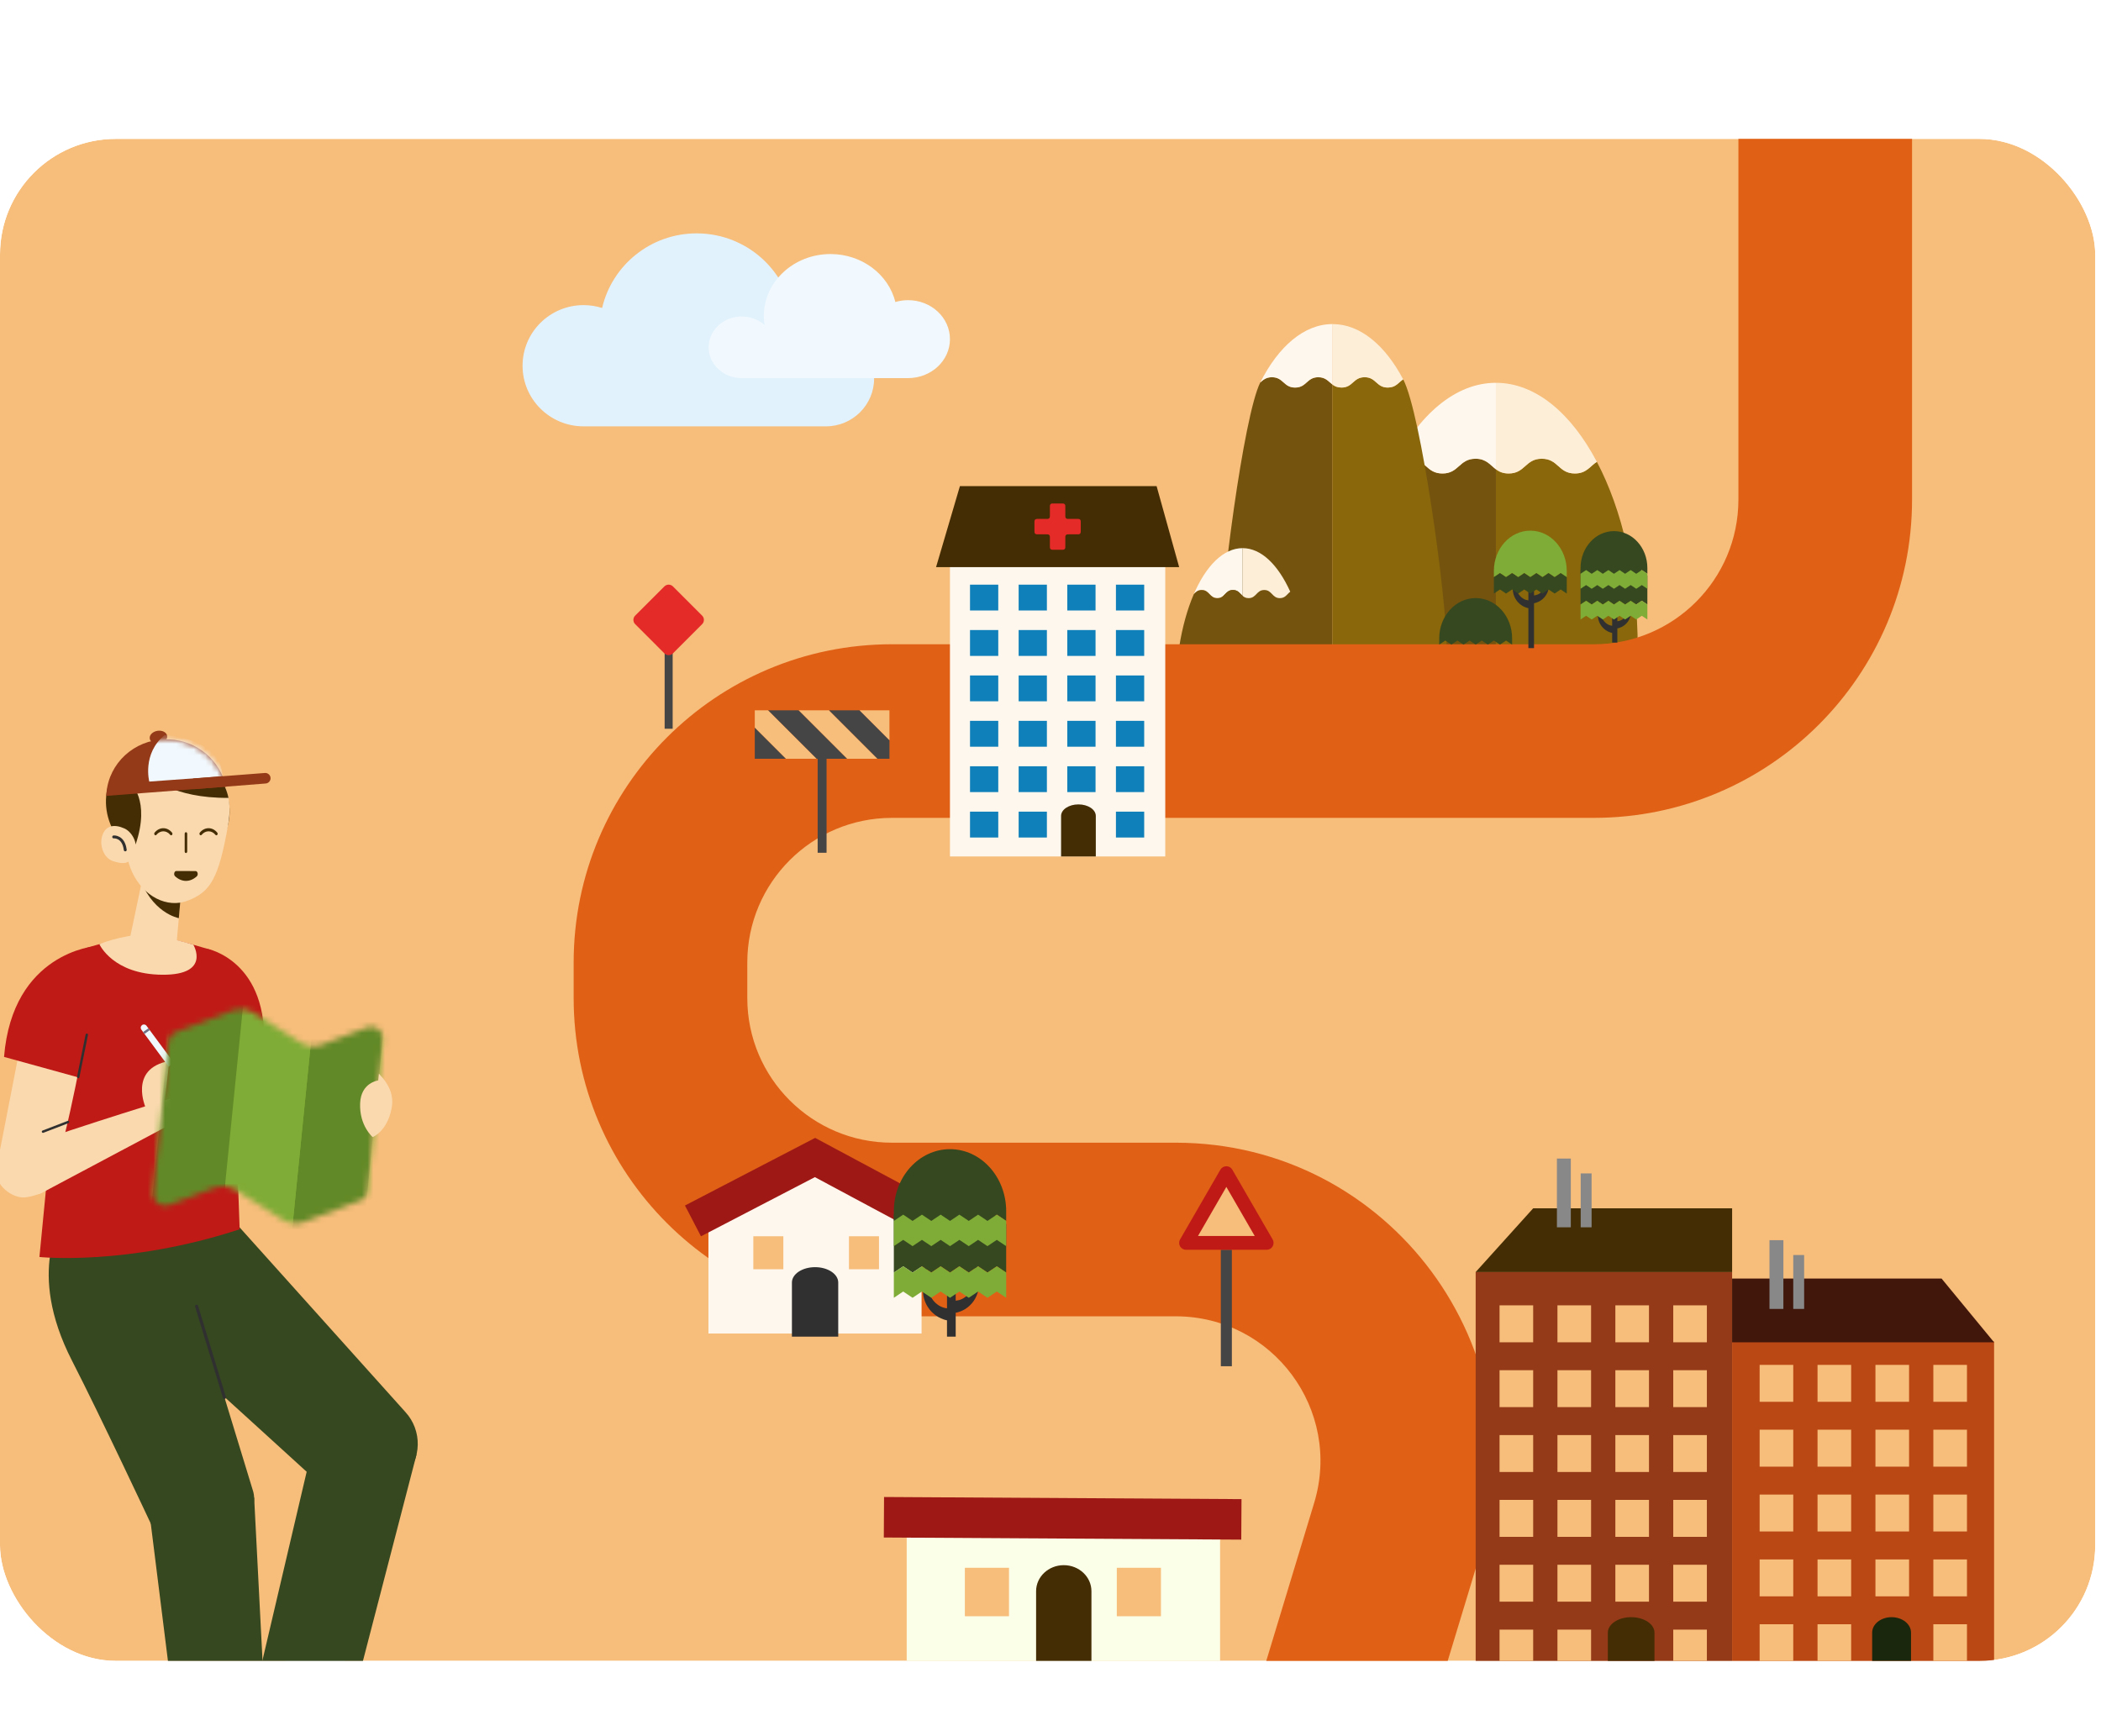 <svg width="363" height="300" viewBox="0 0 363 300" fill="none" xmlns="http://www.w3.org/2000/svg">
<g clip-path="url(#clip0_494_1265)">
<g filter="url(#filter0_n_494_1265)">
<rect x="-0.15" y="24" width="362.15" height="263" rx="20" fill="#F7BD7A"/>
</g>
<path d="M240.621 80.561C241.342 79.918 242.057 79.27 243.5 79.27C246.361 79.27 246.361 81.82 249.221 81.82C252.082 81.82 252.082 79.27 254.942 79.27C256.795 79.27 257.448 80.34 258.455 81.094V112H233.953C233.953 99.831 236.487 88.77 240.621 80.561Z" fill="#74530F"/>
<path d="M260.663 81.82C263.523 81.82 263.523 79.27 266.383 79.27C269.243 79.27 269.243 81.82 272.103 81.82C274.123 81.82 274.717 80.549 275.898 79.802C280.263 88.081 282.958 99.451 282.958 112H258.456V81.094C259.003 81.504 259.655 81.82 260.663 81.82Z" fill="#89670A"/>
<path d="M266.383 79.27C263.523 79.27 263.523 81.82 260.663 81.82C259.655 81.82 259.003 81.503 258.456 81.094V66.148C265.282 66.148 271.455 71.374 275.898 79.802C274.717 80.549 274.123 81.82 272.103 81.82C269.243 81.82 269.243 79.27 266.383 79.27Z" fill="#FDEED7"/>
<path d="M254.942 79.27C252.082 79.27 252.082 81.82 249.221 81.82C246.36 81.82 246.36 79.27 243.5 79.27C242.058 79.27 241.342 79.918 240.621 80.561C245.089 71.689 251.426 66.149 258.455 66.149V81.094C257.448 80.34 256.795 79.27 254.942 79.27Z" fill="#FEF7EE"/>
<path d="M217.744 66.09C218.249 65.64 218.749 65.186 219.759 65.186C221.762 65.186 221.762 66.971 223.764 66.971C225.766 66.971 225.766 65.186 227.769 65.186C229.066 65.186 229.523 65.935 230.228 66.463V111.849H210.78C210.78 103.329 214.85 71.836 217.744 66.09Z" fill="#74530F"/>
<path d="M231.773 66.971C233.776 66.971 233.776 65.185 235.778 65.185C237.78 65.185 237.78 66.971 239.782 66.971C241.195 66.971 241.611 66.081 242.438 65.558C245.494 71.354 249.931 103.064 249.931 111.849H230.228V66.462C230.612 66.749 231.068 66.971 231.773 66.971Z" fill="#89670A"/>
<path d="M235.777 65.185C233.775 65.185 233.775 66.971 231.773 66.971C231.068 66.971 230.611 66.749 230.228 66.462V56C235.006 56 239.328 59.658 242.438 65.558C241.611 66.081 241.195 66.971 239.782 66.971C237.78 66.971 237.78 65.185 235.777 65.185Z" fill="#FDEED7"/>
<path d="M227.769 65.185C225.767 65.185 225.767 66.971 223.764 66.971C221.761 66.971 221.761 65.185 219.759 65.185C218.749 65.185 218.249 65.639 217.744 66.089C220.872 59.878 225.308 56 230.228 56V66.462C229.523 65.934 229.066 65.185 227.769 65.185Z" fill="#FEF7EE"/>
<path d="M218.429 101.953C217.078 101.953 217.078 103.359 215.727 103.359C215.251 103.359 214.943 103.185 214.685 102.959V94.719C217.909 94.719 220.825 97.6 222.924 102.246C222.366 102.659 222.085 103.359 221.131 103.359C219.78 103.359 219.78 101.953 218.429 101.953Z" fill="#FDEED7"/>
<path d="M213.025 101.953C211.674 101.953 211.674 103.359 210.323 103.359C208.972 103.359 208.972 101.953 207.621 101.953C206.939 101.953 206.601 102.311 206.261 102.665C208.371 97.773 211.364 94.719 214.685 94.719V102.959C214.209 102.543 213.901 101.953 213.025 101.953Z" fill="#FEF7EE"/>
<path d="M203.729 111.849C204.268 108.39 205.139 105.267 206.262 102.665C206.602 102.311 206.94 101.953 207.621 101.953C208.973 101.953 208.973 103.359 210.324 103.359C211.675 103.359 211.675 101.953 213.026 101.953C213.902 101.953 214.21 102.543 214.686 102.959V111.849H203.729Z" fill="#74530F"/>
<path d="M330.354 30.986L330.354 15.986L300.354 15.986L300.354 30.986L315.354 30.986L330.354 30.986ZM257.048 126.328L257.048 141.328L257.048 126.328ZM275.354 126.328L275.354 111.328L275.354 126.328ZM315.354 86.328L330.354 86.328L330.354 30.986L315.354 30.986L300.354 30.986L300.354 86.328L315.354 86.328ZM114.113 166.328L99.113 166.328L99.113 172.46L114.113 172.46L129.113 172.46L129.113 166.328L114.113 166.328ZM154.113 212.46L154.113 227.46L203.128 227.46L203.128 212.46L203.128 197.46L154.113 197.46L154.113 212.46ZM241.408 264.062L227.053 259.711L208.874 319.691L223.229 324.042L237.584 328.393L255.763 268.413L241.408 264.062ZM275.354 126.328L275.354 111.328L257.048 111.328L257.048 126.328L257.048 141.328L275.354 141.328L275.354 126.328ZM257.048 126.328L257.048 111.328L154.113 111.328L154.113 126.328L154.113 141.328L257.048 141.328L257.048 126.328ZM203.128 212.46L203.128 227.46C219.904 227.46 231.919 243.656 227.053 259.711L241.408 264.062L255.763 268.413C266.468 233.092 240.035 197.46 203.128 197.46L203.128 212.46ZM114.113 172.46L99.113 172.46C99.113 202.835 123.738 227.46 154.113 227.46L154.113 212.46L154.113 197.46C140.306 197.46 129.113 186.267 129.113 172.46L114.113 172.46ZM114.113 166.328L129.113 166.328C129.113 152.521 140.306 141.328 154.113 141.328L154.113 126.328L154.113 111.328C123.738 111.328 99.113 135.952 99.113 166.328L114.113 166.328ZM315.354 86.328L300.354 86.328C300.354 100.135 289.161 111.328 275.354 111.328L275.354 126.328L275.354 141.328C305.729 141.328 330.354 116.704 330.354 86.328L315.354 86.328Z" fill="#E06016"/>
<path d="M267.626 101.096C267.626 101.066 267.625 101.037 267.623 101.015L267.618 100.943L267.617 100.925L267.616 100.921C267.616 100.904 267.616 100.915 267.616 100.91L267.616 100.908L267.614 100.899L267.609 100.864C267.603 100.816 267.597 100.769 267.59 100.723C267.539 100.349 267.491 100 267.45 99.701C267.369 99.103 267.314 98.705 267.314 98.705C267.314 98.705 267.259 99.103 267.178 99.701C267.137 100 267.089 100.349 267.038 100.723C267.032 100.769 267.025 100.817 267.019 100.864L267.014 100.899L267.013 100.908L267.012 100.91C267.012 100.908 267.012 100.92 267.012 100.905L267.011 100.909L267.009 100.927L267 100.999C266.998 101.025 266.994 101.044 266.99 101.063L266.978 101.12C266.968 101.161 266.958 101.203 266.948 101.244C266.902 101.409 266.836 101.57 266.756 101.722C266.593 102.025 266.365 102.283 266.122 102.47C265.878 102.656 265.623 102.771 265.402 102.829C265.291 102.857 265.189 102.876 265.098 102.884C265.078 102.886 265.059 102.887 265.04 102.888V101.334H264.065V103.748C264.044 103.744 264.023 103.741 264.001 103.737C263.886 103.724 263.759 103.691 263.62 103.648C263.553 103.62 263.479 103.597 263.407 103.563C263.372 103.545 263.335 103.526 263.298 103.507C263.261 103.489 263.222 103.47 263.188 103.445C263.116 103.397 263.036 103.354 262.967 103.294C262.93 103.265 262.893 103.237 262.856 103.208C262.821 103.175 262.787 103.142 262.751 103.108C262.677 103.045 262.617 102.965 262.548 102.89C262.513 102.853 262.487 102.809 262.456 102.768C262.427 102.725 262.391 102.686 262.367 102.64C262.314 102.55 262.256 102.46 262.214 102.361C262.163 102.266 262.13 102.165 262.092 102.063C262.071 102.011 262.065 101.965 262.05 101.916C262.037 101.865 262.019 101.824 262.013 101.758C262.004 101.697 261.996 101.637 261.987 101.576L261.984 101.553L261.983 101.548C261.983 101.543 261.984 101.575 261.983 101.56L261.983 101.557L261.982 101.546L261.978 101.5L261.97 101.41C261.948 101.168 261.926 100.93 261.906 100.699C261.864 100.238 261.825 99.808 261.792 99.44C261.726 98.703 261.681 98.211 261.681 98.211C261.681 98.211 261.637 98.703 261.57 99.44C261.537 99.808 261.498 100.238 261.457 100.699C261.436 100.929 261.414 101.167 261.393 101.41L261.385 101.5L261.38 101.546L261.379 101.557L261.379 101.56C261.379 101.547 261.379 101.581 261.379 101.578L261.379 101.584L261.378 101.607C261.376 101.668 261.373 101.73 261.371 101.791C261.366 101.848 261.374 101.927 261.378 101.998C261.385 102.069 261.386 102.147 261.399 102.214C261.422 102.35 261.442 102.489 261.483 102.622C261.515 102.758 261.565 102.886 261.614 103.016C261.636 103.082 261.67 103.141 261.698 103.204C261.729 103.265 261.755 103.33 261.79 103.388C261.861 103.504 261.925 103.625 262.007 103.73C262.047 103.785 262.086 103.838 262.125 103.892C262.169 103.942 262.212 103.991 262.255 104.04C262.338 104.141 262.435 104.225 262.527 104.312C262.571 104.356 262.621 104.394 262.669 104.431C262.718 104.469 262.766 104.506 262.814 104.542C262.91 104.613 263.012 104.67 263.107 104.73C263.304 104.837 263.493 104.925 263.67 104.982C263.713 104.997 263.756 105.012 263.797 105.027C263.838 105.039 263.879 105.048 263.918 105.058C263.97 105.07 264.018 105.081 264.065 105.093V112H265.04V104.243C265.085 104.234 265.134 104.223 265.186 104.212C265.25 104.195 265.32 104.177 265.393 104.154C265.539 104.109 265.699 104.044 265.865 103.962C266.198 103.797 266.547 103.538 266.839 103.202C267.13 102.866 267.363 102.455 267.495 102.017C267.561 101.798 267.603 101.572 267.619 101.35C267.623 101.294 267.625 101.239 267.626 101.183L267.626 101.096Z" fill="#303030"/>
<path d="M264.4 91.695C260.923 91.695 258.104 94.811 258.104 98.654C258.104 99.51 258.104 98.823 258.104 99.737L259.153 99.035L260.203 99.737L261.252 99.035L262.301 99.737L263.351 99.035L264.4 99.737L265.449 99.035L266.498 99.737L267.547 99.035L268.597 99.737L269.646 99.035L270.695 99.737C270.695 98.854 270.695 99.559 270.695 98.654C270.696 94.811 267.877 91.695 264.4 91.695Z" fill="#7FAC36"/>
<path d="M254.959 103.347C251.482 103.347 248.664 106.462 248.664 110.306C248.664 111.161 248.664 110.475 248.664 111.389L249.713 110.686L250.762 111.389L251.812 110.686L252.861 111.389L253.91 110.686L254.959 111.389L256.009 110.686L257.058 111.389L258.107 110.686L259.156 111.389L260.205 110.686L261.255 111.389C261.255 110.505 261.255 111.21 261.255 110.306C261.255 106.462 258.437 103.347 254.959 103.347Z" fill="#36481F"/>
<path d="M269.648 99.035L268.599 99.737L267.55 99.035L266.5 99.737L265.451 99.035L264.402 99.737L263.353 99.035L262.303 99.737L261.254 99.035L260.205 99.737L259.155 99.035L258.106 99.737C258.106 101.268 258.106 102.565 258.106 102.565L259.155 101.862L260.205 102.565L261.254 101.862L262.303 102.565L263.353 101.862L264.402 102.565L265.451 101.862L266.5 102.565L267.55 101.862L268.599 102.565L269.648 101.862L270.697 102.565C270.697 102.565 270.697 101.302 270.697 99.737L269.648 99.035Z" fill="#36481F"/>
<path d="M299.267 219.813H254.959V291.838H299.267V219.813Z" fill="#943A18"/>
<path d="M281.823 279.45C279.597 279.45 277.793 280.647 277.793 282.125V291.538H285.852V282.125C285.852 280.647 284.048 279.45 281.823 279.45Z" fill="#442D04"/>
<path d="M264.893 281.597H259.083V287.979H264.893V281.597Z" fill="#F7BD7A"/>
<path d="M264.893 270.391H259.083V276.773H264.893V270.391Z" fill="#F7BD7A"/>
<path d="M264.893 259.185H259.083V265.567H264.893V259.185Z" fill="#F7BD7A"/>
<path d="M264.893 247.979H259.083V254.361H264.893V247.979Z" fill="#F7BD7A"/>
<path d="M264.893 236.773H259.083V243.155H264.893V236.773Z" fill="#F7BD7A"/>
<path d="M264.893 225.567H259.083V231.948H264.893V225.567Z" fill="#F7BD7A"/>
<path d="M274.899 281.597H269.088V287.979H274.899V281.597Z" fill="#F7BD7A"/>
<path d="M274.899 270.391H269.088V276.773H274.899V270.391Z" fill="#F7BD7A"/>
<path d="M274.899 259.185H269.088V265.567H274.899V259.185Z" fill="#F7BD7A"/>
<path d="M274.899 247.979H269.088V254.361H274.899V247.979Z" fill="#F7BD7A"/>
<path d="M274.899 236.773H269.088V243.155H274.899V236.773Z" fill="#F7BD7A"/>
<path d="M274.899 225.567H269.088V231.948H274.899V225.567Z" fill="#F7BD7A"/>
<path d="M284.903 270.391H279.092V276.773H284.903V270.391Z" fill="#F7BD7A"/>
<path d="M284.903 259.185H279.092V265.567H284.903V259.185Z" fill="#F7BD7A"/>
<path d="M284.903 247.979H279.092V254.361H284.903V247.979Z" fill="#F7BD7A"/>
<path d="M284.903 236.773H279.092V243.155H284.903V236.773Z" fill="#F7BD7A"/>
<path d="M284.903 225.567H279.092V231.948H284.903V225.567Z" fill="#F7BD7A"/>
<path d="M294.905 281.597H289.094V287.979H294.905V281.597Z" fill="#F7BD7A"/>
<path d="M294.905 270.391H289.094V276.773H294.905V270.391Z" fill="#F7BD7A"/>
<path d="M294.905 259.185H289.094V265.567H294.905V259.185Z" fill="#F7BD7A"/>
<path d="M294.905 247.979H289.094V254.361H294.905V247.979Z" fill="#F7BD7A"/>
<path d="M294.905 236.773H289.094V243.155H294.905V236.773Z" fill="#F7BD7A"/>
<path d="M294.905 225.567H289.094V231.948H294.905V225.567Z" fill="#F7BD7A"/>
<path d="M344.527 231.823H299.267V291.431H344.527V231.823Z" fill="#BA4814"/>
<path d="M326.821 279.45C324.966 279.45 323.462 280.647 323.462 282.125V291.538H330.178V282.125C330.178 280.648 328.675 279.45 326.821 279.45Z" fill="#1A270C"/>
<path d="M309.83 280.674H304.02V287.056H309.83V280.674Z" fill="#F7BD7A"/>
<path d="M309.83 269.468H304.02V275.849H309.83V269.468Z" fill="#F7BD7A"/>
<path d="M309.83 258.261H304.02V264.643H309.83V258.261Z" fill="#F7BD7A"/>
<path d="M309.83 247.056H304.02V253.437H309.83V247.056Z" fill="#F7BD7A"/>
<path d="M309.83 235.849H304.02V242.231H309.83V235.849Z" fill="#F7BD7A"/>
<path d="M319.834 280.674H314.024V287.056H319.834V280.674Z" fill="#F7BD7A"/>
<path d="M319.834 269.468H314.024V275.849H319.834V269.468Z" fill="#F7BD7A"/>
<path d="M319.834 258.261H314.024V264.643H319.834V258.261Z" fill="#F7BD7A"/>
<path d="M319.834 247.056H314.024V253.437H319.834V247.056Z" fill="#F7BD7A"/>
<path d="M319.834 235.849H314.024V242.231H319.834V235.849Z" fill="#F7BD7A"/>
<path d="M329.84 269.468H324.029V275.849H329.84V269.468Z" fill="#F7BD7A"/>
<path d="M329.84 258.261H324.029V264.643H329.84V258.261Z" fill="#F7BD7A"/>
<path d="M329.84 247.056H324.029V253.437H329.84V247.056Z" fill="#F7BD7A"/>
<path d="M329.84 235.849H324.029V242.231H329.84V235.849Z" fill="#F7BD7A"/>
<path d="M339.842 280.674H334.031V287.056H339.842V280.674Z" fill="#F7BD7A"/>
<path d="M339.842 269.468H334.031V275.849H339.842V269.468Z" fill="#F7BD7A"/>
<path d="M339.842 258.261H334.031V264.643H339.842V258.261Z" fill="#F7BD7A"/>
<path d="M339.842 247.056H334.031V253.437H339.842V247.056Z" fill="#F7BD7A"/>
<path d="M339.842 235.85H334.031V242.231H339.842V235.85Z" fill="#F7BD7A"/>
<path d="M299.266 208.801H264.893L254.958 219.813H299.266V208.801Z" fill="#442D04"/>
<path d="M335.455 220.937H299.265V231.949H344.524L335.455 220.937Z" fill="#40170A"/>
<path d="M308.124 214.307H305.723V226.182H308.124V214.307Z" fill="#888888"/>
<path d="M311.711 216.873H309.829V226.182H311.711V216.873Z" fill="#888888"/>
<path d="M271.397 200.202H268.996V212.077H271.397V200.202Z" fill="#888888"/>
<path d="M274.986 202.768H273.104V212.077H274.986V202.768Z" fill="#888888"/>
<path d="M126.63 108.514H145.655" stroke="#F7BD7A" stroke-width="2" stroke-miterlimit="10"/>
<path d="M212.835 215.965H210.929V236.087H212.835V215.965Z" fill="#454545"/>
<path d="M211.883 202.718L204.917 214.774H218.849L211.883 202.718Z" fill="#F7BD7A"/>
<path d="M218.85 215.965H204.918C204.492 215.965 204.098 215.738 203.886 215.37C203.673 215.001 203.673 214.547 203.886 214.179L210.852 202.123C211.065 201.755 211.458 201.528 211.884 201.528C212.309 201.528 212.702 201.755 212.915 202.123L219.882 214.179C220.094 214.547 220.094 215.001 219.882 215.37C219.669 215.738 219.276 215.965 218.85 215.965ZM206.982 213.583H216.786L211.884 205.099L206.982 213.583Z" fill="#BF1A16"/>
<path d="M210.8 260.902H156.654V290.796H210.8V260.902Z" fill="#FCFFE7"/>
<path d="M183.793 270.463C181.152 270.463 179.012 272.476 179.012 274.959V290.779H188.573V274.959C188.573 272.476 186.432 270.463 183.793 270.463Z" fill="#442D04"/>
<path d="M174.331 270.917H166.705V279.291H174.331V270.917Z" fill="#F7BD7A"/>
<path d="M200.582 270.917H192.957V279.291H200.582V270.917Z" fill="#F7BD7A"/>
<path d="M152.721 262.183L214.48 262.551" stroke="#9E1916" stroke-width="7" stroke-miterlimit="10"/>
<path d="M201.328 97H164.128V148H201.328V97Z" fill="#FEF7EE"/>
<path d="M186.328 139C184.671 139 183.328 139.892 183.328 140.992V148H189.328V140.992C189.329 139.892 187.985 139 186.328 139Z" fill="#442D04"/>
<path d="M172.475 140.257H167.593V144.725H172.475V140.257Z" fill="#0F80BA"/>
<path d="M172.475 132.411H167.593V136.879H172.475V132.411Z" fill="#0F80BA"/>
<path d="M172.475 124.565H167.593V129.034H172.475V124.565Z" fill="#0F80BA"/>
<path d="M172.475 116.72H167.593V121.188H172.475V116.72Z" fill="#0F80BA"/>
<path d="M172.475 108.874H167.593V113.342H172.475V108.874Z" fill="#0F80BA"/>
<path d="M172.475 101.028H167.593V105.496H172.475V101.028Z" fill="#0F80BA"/>
<path d="M180.878 140.257H175.996V144.725H180.878V140.257Z" fill="#0F80BA"/>
<path d="M180.878 132.411H175.996V136.879H180.878V132.411Z" fill="#0F80BA"/>
<path d="M180.878 124.565H175.996V129.034H180.878V124.565Z" fill="#0F80BA"/>
<path d="M180.878 116.72H175.996V121.188H180.878V116.72Z" fill="#0F80BA"/>
<path d="M180.878 108.874H175.996V113.342H180.878V108.874Z" fill="#0F80BA"/>
<path d="M180.878 101.028H175.996V105.496H180.878V101.028Z" fill="#0F80BA"/>
<path d="M189.283 132.411H184.401V136.879H189.283V132.411Z" fill="#0F80BA"/>
<path d="M189.283 124.565H184.401V129.034H189.283V124.565Z" fill="#0F80BA"/>
<path d="M189.283 116.72H184.401V121.188H189.283V116.72Z" fill="#0F80BA"/>
<path d="M189.283 108.874H184.401V113.342H189.283V108.874Z" fill="#0F80BA"/>
<path d="M189.283 101.028H184.401V105.496H189.283V101.028Z" fill="#0F80BA"/>
<path d="M197.688 140.257H192.806V144.725H197.688V140.257Z" fill="#0F80BA"/>
<path d="M197.688 132.411H192.806V136.879H197.688V132.411Z" fill="#0F80BA"/>
<path d="M197.688 124.565H192.806V129.034H197.688V124.565Z" fill="#0F80BA"/>
<path d="M197.688 116.72H192.806V121.188H197.688V116.72Z" fill="#0F80BA"/>
<path d="M197.688 108.874H192.806V113.342H197.688V108.874Z" fill="#0F80BA"/>
<path d="M197.688 101.028H192.806V105.496H197.688V101.028Z" fill="#0F80BA"/>
<path d="M199.831 84H165.85L161.729 98H203.729L199.831 84Z" fill="#442D04"/>
<path d="M184.061 87.64C184.061 87.416 184.061 87.304 184.017 87.218C183.979 87.143 183.918 87.082 183.842 87.044C183.757 87 183.645 87 183.421 87H182.036C181.812 87 181.7 87 181.615 87.044C181.539 87.082 181.478 87.143 181.44 87.218C181.396 87.304 181.396 87.416 181.396 87.64V89.028C181.396 89.252 181.396 89.364 181.353 89.45C181.314 89.525 181.253 89.586 181.178 89.624C181.092 89.668 180.98 89.668 180.756 89.668H179.369C179.144 89.668 179.032 89.668 178.947 89.712C178.872 89.75 178.81 89.811 178.772 89.886C178.729 89.972 178.729 90.084 178.729 90.308V91.692C178.729 91.916 178.729 92.028 178.772 92.114C178.81 92.189 178.872 92.25 178.947 92.289C179.032 92.332 179.144 92.332 179.369 92.332H180.756C180.98 92.332 181.092 92.332 181.178 92.376C181.253 92.414 181.314 92.475 181.353 92.551C181.396 92.636 181.396 92.748 181.396 92.972V94.36C181.396 94.584 181.396 94.696 181.44 94.782C181.478 94.857 181.539 94.918 181.615 94.956C181.7 95 181.812 95 182.036 95H183.421C183.645 95 183.757 95 183.842 94.956C183.918 94.918 183.979 94.857 184.017 94.782C184.061 94.696 184.061 94.584 184.061 94.36V92.972C184.061 92.748 184.061 92.636 184.104 92.551C184.143 92.475 184.204 92.414 184.279 92.376C184.365 92.332 184.477 92.332 184.701 92.332H186.089C186.313 92.332 186.425 92.332 186.51 92.289C186.585 92.25 186.647 92.189 186.685 92.114C186.729 92.028 186.729 91.916 186.729 91.692V90.308C186.729 90.084 186.729 89.972 186.685 89.886C186.647 89.811 186.585 89.75 186.51 89.712C186.425 89.668 186.313 89.668 186.089 89.668H184.701C184.477 89.668 184.365 89.668 184.279 89.624C184.204 89.586 184.143 89.525 184.104 89.45C184.061 89.364 184.061 89.252 184.061 89.028V87.64Z" fill="#E42B27"/>
<path d="M159.224 210.105L140.351 202.188L122.399 210.105V230.436H159.224V210.105Z" fill="#FEF7EE"/>
<path d="M140.825 218.967C138.615 218.967 136.824 220.156 136.824 221.623V230.97H144.826V221.623C144.825 220.156 143.034 218.967 140.825 218.967Z" fill="#303030"/>
<path d="M135.342 213.632H130.156V219.328H135.342V213.632Z" fill="#F7BD7A"/>
<path d="M151.866 213.632H146.68V219.328H151.866V213.632Z" fill="#F7BD7A"/>
<path d="M119.726 210.976L140.813 200.019L161.728 211.227" stroke="#9E1916" stroke-width="6" stroke-miterlimit="10"/>
<path d="M141.271 131.112H142.81V147.36H141.271V131.112Z" fill="#454545"/>
<path d="M143.238 122.74L151.61 131.112H146.339L137.967 122.74H143.238Z" fill="#F7BD7A"/>
<path d="M148.507 122.74L153.674 127.907V131.112H151.607L143.236 122.74H148.507Z" fill="#454545"/>
<path d="M153.674 122.74V127.907L148.507 122.74H153.674Z" fill="#F7BD7A"/>
<path d="M137.961 122.74L146.333 131.112H141.062L132.69 122.74H137.961Z" fill="#454545"/>
<path d="M135.793 131.112H130.405V125.724L135.793 131.112Z" fill="#454545"/>
<path d="M130.407 122.74H132.694L141.067 131.112H135.795L130.407 125.724V122.74Z" fill="#F7BD7A"/>
<path d="M116.22 111.304H114.834V125.931H116.22V111.304Z" fill="#454545"/>
<path d="M121.313 106.384L116.262 101.333C116.067 101.138 115.803 101.028 115.527 101.028C115.251 101.028 114.987 101.138 114.792 101.332L109.741 106.384C109.546 106.579 109.436 106.843 109.436 107.119C109.436 107.394 109.546 107.659 109.741 107.853L114.792 112.905C114.987 113.1 115.251 113.209 115.527 113.209C115.803 113.209 116.067 113.1 116.262 112.905L121.313 107.853C121.719 107.448 121.719 106.79 121.313 106.384Z" fill="#E42B27"/>
<path d="M17.171 214.387C17.171 214.387 15.885 224.18 30.407 234.123C31.365 234.346 54.554 255.956 58.863 259.557C61.89 262.087 66.959 258.046 69.765 255.273C72.878 252.195 72.993 247.205 70.027 243.986L35.638 205.676L17.171 214.387Z" fill="#36481F"/>
<path d="M43.969 305.98L51.035 280.705L60.538 283.895L52.707 308.393L43.969 305.98Z" fill="#F1F9FE"/>
<path d="M71.965 251.346L60.471 295.622L44.263 291.529L55.459 243.77L71.965 251.346Z" fill="#36481F"/>
<path d="M43.91 258.77L46.148 302.331L31.205 304.513L25.365 257.797L43.91 258.77Z" fill="#36481F"/>
<path d="M10.87 210.615C10.87 210.615 4.414 219.476 12.444 235.137C17.371 244.745 26.103 263.384 26.103 263.384C27.845 266.924 31.874 268.697 35.662 267.596C39.866 266.373 44.838 262.04 43.763 257.797L29.098 209.757L10.87 210.615Z" fill="#36481F"/>
<path d="M38.777 241.477L33.965 225.72" stroke="#303030" stroke-width="0.534" stroke-miterlimit="10" stroke-linecap="round" stroke-linejoin="round"/>
<path d="M35.814 163.952C35.814 163.952 46.61 166.01 45.574 181.508L32.617 187.322L35.814 163.952Z" fill="#BF1A16"/>
<path d="M24.124 161.828C20.749 162.281 15.941 163.202 12.845 164.618C12.086 164.964 11.351 165.591 10.523 167.445C9.512 169.709 10.803 169.429 11.202 171.949L6.813 217.208C6.813 217.208 21.9 218.812 41.407 212.425L39.95 171.619C40.021 168.077 39.1 164.933 35.814 163.951C32.133 162.851 27.647 161.636 25.716 161.614L24.124 161.828Z" fill="#BF1A16"/>
<path d="M40.089 175.526L40.707 187.972" stroke="#303030" stroke-width="0.413" stroke-miterlimit="10" stroke-linecap="round" stroke-linejoin="round"/>
<path d="M17.173 163.157C17.173 163.157 20.543 161.676 25.297 161.404C25.297 161.404 29.866 162.109 33.408 163.253C33.408 163.253 36.513 168.468 28.115 168.437C19.494 168.405 17.173 163.157 17.173 163.157Z" fill="#FAD9AE"/>
<path d="M14.658 179.201C14.658 179.201 12.203 193.869 8.84 204.667C8.435 205.967 5.586 206.831 4.227 206.917C2.178 207.046 -0.956 204.93 -0.644 202.02L4.316 176.566L14.658 179.201Z" fill="#FAD9AE"/>
<path d="M16.453 163.505C16.453 163.505 2.165 164.562 0.7 182.634L16.861 187.097L15.404 174.088L16.453 163.505Z" fill="#BF1A16"/>
<path d="M13.516 186.104L14.993 178.81" stroke="#303030" stroke-width="0.413" stroke-miterlimit="10" stroke-linecap="round" stroke-linejoin="round"/>
<path d="M7.21 206.142L29.19 194.452L30.409 189.521C30.409 189.521 14.137 194.501 3.759 198.189C2.113 198.774 0.505 202.993 1.305 204.381L2.516 203.4C3.264 204.7 5.379 207.197 7.21 206.142Z" fill="#FAD9AE"/>
<path d="M11.761 193.886L7.427 195.552" stroke="#303030" stroke-width="0.413" stroke-miterlimit="10" stroke-linecap="round" stroke-linejoin="round"/>
<path d="M25.198 191.488C25.198 191.488 22.095 184.638 29.26 183.343L28.163 193.028L25.198 191.488Z" fill="#FAD9AE"/>
<path d="M24.42 177.922L29.145 184.322L30.044 183.655L25.317 177.26C25.123 176.998 24.747 176.957 24.502 177.171C24.284 177.362 24.248 177.689 24.42 177.922Z" fill="#F1F9FE"/>
<path d="M24.719 178.327L25.643 177.702L25.873 178.015L24.965 178.661L24.719 178.327Z" fill="#706F84"/>
<mask id="mask0_494_1265" style="mask-type:alpha" maskUnits="userSpaceOnUse" x="26" y="174" width="41" height="38">
<path d="M40.707 205.622C40.17 205.281 39.561 205.071 38.928 205.007C38.296 204.943 37.657 205.027 37.063 205.253L29.229 208.235C28.902 208.359 28.549 208.398 28.203 208.347C27.858 208.296 27.531 208.157 27.254 207.944C26.977 207.73 26.759 207.45 26.62 207.128C26.482 206.807 26.428 206.455 26.464 206.107L29.092 180.042C29.131 179.663 29.274 179.302 29.505 179C29.737 178.697 30.048 178.466 30.404 178.33L40.152 174.62C40.746 174.394 41.385 174.31 42.018 174.374C42.65 174.438 43.259 174.648 43.796 174.989L51.947 180.158C52.484 180.499 53.093 180.71 53.726 180.774C54.358 180.838 54.997 180.753 55.591 180.527L63.426 177.545C63.752 177.421 64.106 177.383 64.451 177.434C64.797 177.485 65.124 177.624 65.401 177.837C65.678 178.051 65.896 178.332 66.034 178.654C66.172 178.975 66.226 179.327 66.19 179.676L63.562 205.738C63.523 206.118 63.38 206.478 63.149 206.781C62.917 207.083 62.606 207.315 62.251 207.45L52.502 211.16C51.908 211.386 51.269 211.471 50.636 211.407C50.004 211.343 49.395 211.132 48.858 210.791L40.707 205.622Z" fill="#7FAC36"/>
</mask>
<g mask="url(#mask0_494_1265)">
<path d="M39.972 204.745C39.341 204.345 38.626 204.097 37.883 204.022C37.139 203.947 36.389 204.046 35.691 204.311L26.487 207.815C26.103 207.961 25.689 208.006 25.283 207.946C24.877 207.886 24.492 207.723 24.167 207.472C23.841 207.222 23.585 206.892 23.423 206.514C23.261 206.137 23.197 205.724 23.239 205.314L26.327 174.693C26.372 174.248 26.54 173.824 26.812 173.469C27.084 173.114 27.45 172.841 27.868 172.683L39.32 168.323C40.018 168.058 40.769 167.959 41.512 168.034C42.255 168.109 42.97 168.357 43.601 168.757L53.177 174.83C53.808 175.23 54.524 175.478 55.267 175.553C56.01 175.628 56.76 175.529 57.458 175.263L66.662 171.76C67.046 171.614 67.461 171.569 67.867 171.629C68.273 171.689 68.658 171.852 68.983 172.103C69.309 172.354 69.565 172.684 69.727 173.062C69.889 173.44 69.952 173.853 69.91 174.263L66.822 204.882C66.777 205.327 66.609 205.751 66.337 206.106C66.065 206.461 65.699 206.733 65.282 206.892L53.829 211.251C53.131 211.517 52.38 211.616 51.637 211.541C50.894 211.465 50.179 211.218 49.548 210.818L39.972 204.745Z" fill="#7FAC36"/>
<g filter="url(#filter1_n_494_1265)">
<rect width="12.297" height="52.304" transform="matrix(-0.995 -0.101 0.1 -0.995 62.446 216.284)" fill="#628927"/>
</g>
<g filter="url(#filter2_n_494_1265)">
<rect width="12.297" height="52.248" transform="matrix(-0.995 -0.101 0.1 -0.995 50.211 215.043)" fill="#7FAC36"/>
</g>
<g filter="url(#filter3_n_494_1265)">
<rect width="12.297" height="52.107" transform="matrix(-0.995 -0.101 0.1 -0.995 37.978 213.802)" fill="#628927"/>
</g>
</g>
<path d="M65.351 186.702C65.351 186.702 62.377 187.053 62.222 190.623C62.053 194.54 64.392 196.491 64.392 196.491C64.392 196.491 66.907 195.526 67.667 191.491C68.051 189.451 67.431 187.59 65.466 185.528L65.351 186.702Z" fill="#FAD9AE"/>
<path d="M18.35 137.53C17.698 144.317 24.04 149.782 28.136 150.101C33.846 150.544 38.96 146.859 39.606 141.366C40.252 135.872 36.165 130.876 30.477 130.207C24.789 129.537 18.952 131.269 18.35 137.53Z" fill="#442D04"/>
<path d="M25.14 149.306L21.95 164.484L30.239 166.013L31.488 152.018L25.14 149.306Z" fill="#FAD9AE"/>
<path d="M30.895 158.662C30.895 158.662 25.987 157.762 23.972 151.096L31.325 153.84L30.895 158.662Z" fill="#442D04"/>
<path d="M33.986 132.201C33.986 132.201 41.049 133.265 39.419 142.515C37.789 151.766 36.403 154.113 32.444 155.633C28.887 156.999 24.784 154.927 22.816 150.681C22.042 149.013 21.6 146.591 21.675 144.754L21.406 142.257C21.406 142.257 19.905 129.815 33.986 132.201Z" fill="#FAD9AE"/>
<path d="M22.521 135.305C22.521 135.305 26.044 138.188 23.435 145.916L20.301 141.955L22.521 135.305Z" fill="#442D04"/>
<path d="M23.316 147.294C22.729 148.992 21.807 149.556 19.569 148.822C17.862 148.262 17.109 146.014 17.696 144.317C18.284 142.619 19.76 142.376 21.506 143.163C22.721 143.711 23.904 145.597 23.316 147.294Z" fill="#FAD9AE"/>
<path d="M19.644 144.623C19.644 144.623 21.337 144.449 21.64 146.861" stroke="#303030" stroke-width="0.503" stroke-miterlimit="10" stroke-linecap="round" stroke-linejoin="round"/>
<path d="M23.031 135.878C23.031 135.878 31.778 131.309 38.622 135.53C38.622 135.53 35.793 129.873 28.442 131.247C21.09 132.621 20.918 136.709 20.918 136.709L23.031 135.878Z" fill="#442D04"/>
<path d="M25.897 134.102C25.897 134.102 29.739 137.963 39.476 137.873C39.476 137.873 39.047 135.514 37.698 134.217L31.317 131.93L25.897 134.102Z" fill="#442D04"/>
<path d="M27.555 128.498C28.384 128.362 28.975 127.757 28.874 127.147C28.774 126.536 28.021 126.152 27.192 126.288C26.363 126.424 25.773 127.029 25.873 127.639C25.973 128.25 26.726 128.634 27.555 128.498Z" fill="#943A18"/>
<path d="M18.35 137.53L39.055 135.941L38.812 135.13C37.475 130.655 33.196 127.617 28.423 127.754C23.16 127.905 18.862 131.855 18.401 136.964L18.35 137.53Z" fill="#943A18"/>
<mask id="mask1_494_1265" style="mask-type:luminance" maskUnits="userSpaceOnUse" x="18" y="127" width="22" height="11">
<path d="M18.352 137.53L39.056 135.941L38.814 135.13C37.477 130.655 33.197 127.617 28.425 127.754C23.162 127.905 18.864 131.855 18.402 136.964L18.352 137.53Z" fill="white"/>
</mask>
<g mask="url(#mask1_494_1265)">
<path d="M38.456 134.136L25.79 135.057C25.79 135.057 24.53 130.236 28.443 127.02C28.443 127.02 38.244 127.43 38.456 134.136Z" fill="#F1F9FE"/>
</g>
<path d="M33.537 136.364L45.902 135.39C46.451 135.348 46.837 134.834 46.726 134.296C46.633 133.847 46.222 133.538 45.765 133.572L33.355 134.529L33.537 136.364Z" fill="#943A18"/>
<g filter="url(#filter4_n_494_1265)">
<path d="M30.254 151.424C31.404 152.481 32.842 152.485 33.996 151.434C34.301 151.157 34.149 150.523 33.796 150.522L30.456 150.512C30.103 150.511 29.95 151.144 30.254 151.424Z" fill="#442D04"/>
<path d="M31.909 147.139V144.071C31.909 143.923 32.007 143.803 32.128 143.803C32.249 143.803 32.347 143.923 32.347 144.071V147.139C32.347 147.288 32.249 147.408 32.128 147.408C32.007 147.408 31.909 147.288 31.909 147.139Z" fill="#442D04"/>
<path d="M37.231 144.264C36.571 143.45 35.499 143.448 34.836 144.258C34.751 144.363 34.612 144.363 34.527 144.258C34.441 144.152 34.442 143.982 34.527 143.877C35.362 142.858 36.711 142.86 37.541 143.884C37.626 143.989 37.626 144.16 37.54 144.264C37.455 144.369 37.316 144.369 37.231 144.264Z" fill="#442D04"/>
<path d="M29.418 144.264C28.758 143.451 27.686 143.448 27.023 144.259C26.938 144.363 26.799 144.363 26.714 144.258C26.628 144.152 26.629 143.982 26.714 143.877C27.549 142.858 28.898 142.86 29.728 143.884C29.813 143.989 29.813 144.16 29.727 144.264C29.642 144.369 29.503 144.369 29.418 144.264Z" fill="#442D04"/>
</g>
<path d="M169.106 221.994C169.106 221.948 169.106 221.904 169.102 221.869L169.094 221.758L169.092 221.731L169.091 221.724C169.091 221.699 169.091 221.715 169.091 221.709L169.091 221.705L169.089 221.692L169.082 221.637C169.071 221.564 169.062 221.491 169.052 221.419C168.973 220.843 168.9 220.305 168.836 219.845C168.71 218.923 168.626 218.309 168.626 218.309C168.626 218.309 168.542 218.923 168.416 219.845C168.352 220.305 168.279 220.843 168.2 221.419C168.19 221.491 168.18 221.564 168.171 221.637L168.163 221.692L168.161 221.705L168.161 221.709C168.161 221.705 168.16 221.723 168.161 221.7L168.16 221.707L168.156 221.734L168.143 221.845C168.139 221.885 168.132 221.914 168.126 221.943L168.108 222.032C168.093 222.095 168.078 222.158 168.062 222.222C167.991 222.477 167.891 222.725 167.766 222.958C167.516 223.425 167.164 223.823 166.79 224.111C166.414 224.399 166.02 224.577 165.679 224.665C165.508 224.709 165.351 224.737 165.211 224.75C165.18 224.753 165.15 224.755 165.121 224.757V222.361H163.617V226.082C163.585 226.077 163.553 226.071 163.519 226.066C163.341 226.047 163.146 225.995 162.931 225.928C162.829 225.885 162.714 225.851 162.604 225.797C162.549 225.769 162.493 225.741 162.436 225.712C162.379 225.684 162.32 225.655 162.265 225.617C162.155 225.543 162.032 225.477 161.925 225.383C161.869 225.339 161.812 225.295 161.754 225.25C161.701 225.2 161.647 225.149 161.593 225.098C161.478 224.999 161.386 224.877 161.28 224.761C161.226 224.704 161.186 224.636 161.137 224.573C161.093 224.507 161.037 224.446 161 224.375C160.918 224.236 160.829 224.098 160.764 223.947C160.686 223.8 160.635 223.643 160.577 223.486C160.544 223.406 160.534 223.336 160.511 223.26C160.492 223.182 160.464 223.119 160.455 223.017C160.441 222.923 160.428 222.83 160.415 222.736L160.41 222.701L160.408 222.693C160.408 222.686 160.409 222.735 160.408 222.712L160.408 222.708L160.406 222.69L160.4 222.62L160.387 222.479C160.354 222.107 160.321 221.739 160.289 221.385C160.225 220.674 160.165 220.012 160.114 219.443C160.011 218.307 159.943 217.549 159.943 217.549C159.943 217.549 159.874 218.307 159.771 219.443C159.72 220.011 159.66 220.674 159.596 221.385C159.565 221.74 159.531 222.107 159.498 222.479L159.485 222.62L159.479 222.69L159.477 222.708L159.477 222.712C159.476 222.692 159.477 222.744 159.477 222.74L159.477 222.749L159.476 222.784C159.472 222.878 159.468 222.973 159.465 223.067C159.456 223.155 159.47 223.277 159.477 223.386C159.487 223.496 159.489 223.616 159.509 223.719C159.543 223.929 159.575 224.143 159.638 224.347C159.687 224.557 159.765 224.755 159.839 224.955C159.873 225.057 159.926 225.148 159.969 225.245C160.017 225.339 160.057 225.439 160.111 225.529C160.22 225.708 160.319 225.894 160.446 226.057C160.507 226.14 160.568 226.223 160.628 226.305C160.695 226.382 160.762 226.458 160.828 226.534C160.956 226.69 161.106 226.819 161.247 226.952C161.315 227.021 161.391 227.08 161.467 227.137C161.542 227.194 161.617 227.251 161.69 227.307C161.838 227.416 161.995 227.503 162.142 227.596C162.445 227.761 162.737 227.897 163.009 227.985C163.077 228.009 163.142 228.032 163.205 228.054C163.269 228.073 163.332 228.086 163.392 228.102C163.472 228.121 163.547 228.138 163.618 228.155V230.97H165.121V226.846C165.191 226.832 165.266 226.816 165.346 226.798C165.445 226.772 165.552 226.745 165.665 226.709C165.89 226.639 166.137 226.54 166.393 226.412C166.906 226.158 167.445 225.76 167.893 225.242C168.342 224.725 168.701 224.09 168.905 223.415C169.007 223.077 169.071 222.73 169.096 222.387C169.102 222.301 169.105 222.217 169.107 222.13L169.106 221.994Z" fill="#303030"/>
<path d="M154.433 209.853C154.433 209.853 154.433 212.307 154.433 218.231C154.433 219.55 154.433 218.491 154.433 219.901L156.051 218.817L157.669 219.901L159.286 218.817L160.904 219.901L162.521 218.817L164.139 219.901L165.756 218.817L167.374 219.901L168.991 218.817L170.609 219.901L172.226 218.817L173.844 219.901C173.844 218.539 173.844 219.625 173.844 218.231C173.844 217.339 173.844 211.523 173.844 211.523C170.688 207.358 158.986 209.853 154.433 209.853Z" fill="#36481F"/>
<path d="M172.226 218.817L170.609 219.901L168.991 218.817L167.374 219.901L165.756 218.817L164.139 219.901L162.521 218.817L160.904 219.901L159.286 218.817L157.669 219.901L156.051 218.817L154.433 219.901C154.433 222.261 154.433 224.259 154.433 224.259L156.051 223.176L157.669 224.259L159.286 223.176L160.904 224.259L162.521 223.176L164.139 224.259L165.756 223.176L167.374 224.259L168.991 223.176L170.609 224.259L172.226 223.176L173.844 224.259C173.844 224.259 173.844 222.314 173.844 219.901L172.226 218.817Z" fill="#7FAC36"/>
<path d="M164.138 198.578C158.779 198.578 154.433 203.381 154.433 209.305C154.433 210.624 154.433 209.566 154.433 210.975L156.051 209.892L157.669 210.975L159.286 209.892L160.904 210.975L162.521 209.892L164.139 210.975L165.756 209.892L167.374 210.975L168.991 209.892L170.609 210.975L172.226 209.892L173.844 210.975C173.844 209.613 173.844 210.7 173.844 209.305C173.842 203.381 169.498 198.578 164.138 198.578Z" fill="#36481F"/>
<path d="M172.226 209.892L170.609 210.976L168.991 209.892L167.374 210.976L165.756 209.892L164.139 210.976L162.521 209.892L160.904 210.976L159.286 209.892L157.669 210.976L156.051 209.892L154.433 210.976C154.433 213.335 154.433 215.334 154.433 215.334L156.051 214.251L157.669 215.334L159.286 214.251L160.904 215.334L162.521 214.251L164.139 215.334L165.756 214.251L167.374 215.334L168.991 214.251L170.609 215.334L172.226 214.251L173.844 215.334C173.844 215.334 173.844 213.388 173.844 210.976L172.226 209.892Z" fill="#7FAC36"/>
</g>
<path d="M281.805 105.704C281.805 105.677 281.805 105.651 281.803 105.63L281.798 105.564L281.797 105.548L281.796 105.544C281.796 105.529 281.796 105.538 281.796 105.535L281.796 105.533L281.795 105.524L281.791 105.492C281.785 105.449 281.779 105.405 281.773 105.362C281.726 105.02 281.682 104.7 281.645 104.426C281.57 103.878 281.52 103.513 281.52 103.513C281.52 103.513 281.47 103.878 281.395 104.426C281.357 104.7 281.313 105.02 281.266 105.362C281.261 105.405 281.254 105.449 281.249 105.492L281.244 105.524L281.243 105.533L281.243 105.535C281.243 105.532 281.243 105.543 281.243 105.53L281.242 105.534L281.24 105.55L281.232 105.616C281.23 105.639 281.226 105.657 281.222 105.674L281.212 105.727C281.203 105.765 281.193 105.802 281.184 105.84C281.142 105.991 281.082 106.139 281.008 106.278C280.859 106.555 280.65 106.792 280.427 106.964C280.204 107.135 279.97 107.24 279.767 107.293C279.665 107.319 279.572 107.336 279.488 107.343C279.47 107.345 279.452 107.346 279.435 107.347V105.923H278.541V108.136C278.522 108.133 278.502 108.129 278.482 108.126C278.377 108.115 278.261 108.084 278.133 108.044C278.072 108.019 278.004 107.998 277.938 107.966C277.906 107.95 277.872 107.933 277.838 107.915C277.804 107.899 277.769 107.882 277.737 107.859C277.671 107.815 277.598 107.776 277.534 107.72C277.501 107.694 277.467 107.668 277.432 107.641C277.401 107.611 277.369 107.581 277.337 107.55C277.268 107.492 277.213 107.419 277.15 107.35C277.118 107.316 277.095 107.276 277.066 107.238C277.039 107.199 277.006 107.163 276.984 107.12C276.935 107.038 276.882 106.955 276.844 106.866C276.797 106.778 276.767 106.685 276.732 106.592C276.713 106.544 276.707 106.503 276.693 106.457C276.682 106.411 276.665 106.373 276.66 106.313C276.652 106.257 276.644 106.201 276.636 106.146L276.633 106.125L276.632 106.12C276.632 106.116 276.633 106.145 276.632 106.131L276.632 106.129L276.631 106.118L276.627 106.077L276.62 105.993C276.6 105.771 276.58 105.553 276.561 105.342C276.523 104.92 276.487 104.525 276.457 104.187C276.396 103.512 276.355 103.061 276.355 103.061C276.355 103.061 276.314 103.512 276.253 104.187C276.223 104.525 276.187 104.92 276.149 105.342C276.13 105.553 276.111 105.771 276.091 105.993L276.083 106.077L276.079 106.118L276.078 106.129L276.078 106.131C276.078 106.12 276.078 106.15 276.078 106.148L276.078 106.153L276.077 106.174C276.075 106.23 276.073 106.286 276.071 106.343C276.066 106.395 276.074 106.468 276.078 106.532C276.084 106.597 276.085 106.669 276.097 106.73C276.118 106.855 276.137 106.982 276.174 107.104C276.203 107.229 276.249 107.346 276.294 107.466C276.314 107.526 276.345 107.58 276.371 107.638C276.399 107.694 276.423 107.753 276.456 107.807C276.52 107.913 276.579 108.024 276.655 108.121C276.691 108.17 276.727 108.22 276.763 108.268C276.803 108.314 276.842 108.359 276.882 108.404C276.958 108.497 277.047 108.574 277.131 108.653C277.172 108.694 277.217 108.729 277.262 108.763C277.306 108.797 277.351 108.831 277.394 108.864C277.483 108.929 277.576 108.981 277.663 109.036C277.843 109.135 278.017 109.215 278.179 109.267C278.219 109.282 278.258 109.295 278.295 109.309C278.333 109.32 278.371 109.328 278.407 109.337C278.455 109.349 278.499 109.359 278.541 109.369V111.043H279.435V108.59C279.477 108.582 279.521 108.572 279.569 108.562C279.628 108.546 279.692 108.53 279.758 108.509C279.892 108.467 280.039 108.408 280.192 108.332C280.497 108.181 280.817 107.944 281.084 107.636C281.351 107.329 281.564 106.951 281.685 106.549C281.746 106.348 281.785 106.142 281.799 105.938C281.802 105.887 281.805 105.837 281.806 105.785L281.805 105.704Z" fill="#303030"/>
<path d="M273.079 98.484C273.079 98.484 273.079 99.943 273.079 103.466C273.079 104.251 273.079 103.621 273.079 104.459L274.041 103.815L275.003 104.459L275.965 103.815L276.927 104.459L277.89 103.815L278.852 104.459L279.814 103.815L280.776 104.459L281.738 103.815L282.7 104.459L283.662 103.815L284.624 104.459C284.624 103.649 284.624 104.296 284.624 103.466C284.624 102.936 284.624 99.477 284.624 99.477C282.746 97 275.787 98.484 273.079 98.484Z" fill="#36481F"/>
<path d="M283.662 103.815L282.7 104.459L281.738 103.815L280.776 104.459L279.814 103.815L278.852 104.459L277.89 103.815L276.927 104.459L275.965 103.815L275.003 104.459L274.041 103.815L273.079 104.459C273.079 105.863 273.079 107.051 273.079 107.051L274.041 106.407L275.003 107.051L275.965 106.407L276.927 107.051L277.89 106.407L278.852 107.051L279.814 106.407L280.776 107.051L281.738 106.407L282.7 107.051L283.662 106.407L284.624 107.051C284.624 107.051 284.624 105.894 284.624 104.459L283.662 103.815Z" fill="#7FAC36"/>
<path d="M278.851 91.778C275.664 91.778 273.079 94.634 273.079 98.158C273.079 98.942 273.079 98.313 273.079 99.151L274.041 98.506L275.003 99.151L275.965 98.506L276.927 99.151L277.89 98.506L278.852 99.151L279.814 98.506L280.776 99.151L281.738 98.506L282.7 99.151L283.662 98.506L284.624 99.151C284.624 98.341 284.624 98.987 284.624 98.158C284.623 94.634 282.039 91.778 278.851 91.778Z" fill="#36481F"/>
<path d="M283.662 98.507L282.7 99.151L281.738 98.507L280.776 99.151L279.814 98.507L278.852 99.151L277.89 98.507L276.927 99.151L275.965 98.507L275.003 99.151L274.041 98.507L273.079 99.151C273.079 100.555 273.079 101.743 273.079 101.743L274.041 101.099L275.003 101.743L275.965 101.099L276.927 101.743L277.89 101.099L278.852 101.743L279.814 101.099L280.776 101.743L281.738 101.099L282.7 101.743L283.662 101.099L284.624 101.743C284.624 101.743 284.624 100.586 284.624 99.151L283.662 98.507Z" fill="#7FAC36"/>
<path d="M142.702 57.124C140.476 57.124 138.459 57.998 136.966 59.412C137.08 58.624 137.143 57.819 137.143 57C137.143 47.791 129.632 40.326 120.367 40.326C112.411 40.326 105.753 45.832 104.029 53.218C103.018 52.898 101.942 52.724 100.825 52.724C95.004 52.724 90.285 57.413 90.285 63.199C90.285 68.984 95.004 73.674 100.825 73.674C104.272 73.674 116.103 73.674 120.367 73.674C126.248 73.674 138.347 73.674 142.702 73.674C147.3 73.674 151.028 69.969 151.028 65.399C151.028 60.829 147.3 57.124 142.702 57.124Z" fill="#E2F2FC"/>
<path d="M128.156 54.698C129.684 54.698 131.068 55.26 132.094 56.169C132.015 55.662 131.972 55.145 131.972 54.618C131.972 48.698 137.127 43.899 143.485 43.899C148.945 43.899 153.514 47.438 154.697 52.187C155.391 51.981 156.13 51.869 156.897 51.869C160.892 51.869 164.129 54.884 164.129 58.603C164.129 62.322 160.891 65.337 156.897 65.337C154.531 65.337 146.411 65.337 143.485 65.337C139.45 65.337 131.146 65.337 128.157 65.337C125.001 65.337 122.443 62.956 122.443 60.018C122.443 57.08 125.001 54.698 128.156 54.698Z" fill="#F1F9FE"/>
<defs>
<filter id="filter0_n_494_1265" x="-0.15" y="24" width="362.15" height="263" filterUnits="userSpaceOnUse" color-interpolation-filters="sRGB">
<feFlood flood-opacity="0" result="BackgroundImageFix"/>
<feBlend mode="normal" in="SourceGraphic" in2="BackgroundImageFix" result="shape"/>
<feTurbulence type="fractalNoise" baseFrequency="2.094 2.094" stitchTiles="stitch" numOctaves="3" result="noise" seed="9343" />
<feColorMatrix in="noise" type="luminanceToAlpha" result="alphaNoise" />
<feComponentTransfer in="alphaNoise" result="coloredNoise1">
<feFuncA type="discrete" tableValues="0 0 0 0 0 0 0 0 0 0 0 0 1 1 1 1 1 1 1 1 1 1 1 1 1 1 1 1 1 1 1 1 1 1 1 1 1 1 0 0 0 0 0 0 0 0 0 0 0 0 0 0 0 0 0 0 0 0 0 0 0 0 0 0 0 0 0 0 0 0 0 0 0 0 0 0 0 0 0 0 0 0 0 0 0 0 0 0 0 0 0 0 0 0 0 0 0 0 0 0 "/>
</feComponentTransfer>
<feComposite operator="in" in2="shape" in="coloredNoise1" result="noise1Clipped" />
<feFlood flood-color="rgba(0, 0, 0, 0.15)" result="color1Flood" />
<feComposite operator="in" in2="noise1Clipped" in="color1Flood" result="color1" />
<feMerge result="effect1_noise_494_1265">
<feMergeNode in="shape" />
<feMergeNode in="color1" />
</feMerge>
</filter>
<filter id="filter1_n_494_1265" x="50.211" y="163.002" width="17.471" height="53.282" filterUnits="userSpaceOnUse" color-interpolation-filters="sRGB">
<feFlood flood-opacity="0" result="BackgroundImageFix"/>
<feBlend mode="normal" in="SourceGraphic" in2="BackgroundImageFix" result="shape"/>
<feTurbulence type="fractalNoise" baseFrequency="2.094 2.094" stitchTiles="stitch" numOctaves="3" result="noise" seed="9343" />
<feColorMatrix in="noise" type="luminanceToAlpha" result="alphaNoise" />
<feComponentTransfer in="alphaNoise" result="coloredNoise1">
<feFuncA type="discrete" tableValues="0 0 0 0 0 0 0 0 0 0 0 0 1 1 1 1 1 1 1 1 1 1 1 1 1 1 1 1 1 1 1 1 1 1 1 1 1 1 0 0 0 0 0 0 0 0 0 0 0 0 0 0 0 0 0 0 0 0 0 0 0 0 0 0 0 0 0 0 0 0 0 0 0 0 0 0 0 0 0 0 0 0 0 0 0 0 0 0 0 0 0 0 0 0 0 0 0 0 0 0 "/>
</feComponentTransfer>
<feComposite operator="in" in2="shape" in="coloredNoise1" result="noise1Clipped" />
<feFlood flood-color="rgba(0, 0, 0, 0.15)" result="color1Flood" />
<feComposite operator="in" in2="noise1Clipped" in="color1Flood" result="color1" />
<feMerge result="effect1_noise_494_1265">
<feMergeNode in="shape" />
<feMergeNode in="color1" />
</feMerge>
</filter>
<filter id="filter2_n_494_1265" x="37.977" y="161.816" width="17.465" height="53.227" filterUnits="userSpaceOnUse" color-interpolation-filters="sRGB">
<feFlood flood-opacity="0" result="BackgroundImageFix"/>
<feBlend mode="normal" in="SourceGraphic" in2="BackgroundImageFix" result="shape"/>
<feTurbulence type="fractalNoise" baseFrequency="2.094 2.094" stitchTiles="stitch" numOctaves="3" result="noise" seed="9343" />
<feColorMatrix in="noise" type="luminanceToAlpha" result="alphaNoise" />
<feComponentTransfer in="alphaNoise" result="coloredNoise1">
<feFuncA type="discrete" tableValues="0 0 0 0 0 0 0 0 0 0 0 0 1 1 1 1 1 1 1 1 1 1 1 1 1 1 1 1 1 1 1 1 1 1 1 1 1 1 0 0 0 0 0 0 0 0 0 0 0 0 0 0 0 0 0 0 0 0 0 0 0 0 0 0 0 0 0 0 0 0 0 0 0 0 0 0 0 0 0 0 0 0 0 0 0 0 0 0 0 0 0 0 0 0 0 0 0 0 0 0 "/>
</feComponentTransfer>
<feComposite operator="in" in2="shape" in="coloredNoise1" result="noise1Clipped" />
<feFlood flood-color="rgba(0, 0, 0, 0.15)" result="color1Flood" />
<feComposite operator="in" in2="noise1Clipped" in="color1Flood" result="color1" />
<feMerge result="effect1_noise_494_1265">
<feMergeNode in="shape" />
<feMergeNode in="color1" />
</feMerge>
</filter>
<filter id="filter3_n_494_1265" x="25.744" y="160.715" width="17.451" height="53.087" filterUnits="userSpaceOnUse" color-interpolation-filters="sRGB">
<feFlood flood-opacity="0" result="BackgroundImageFix"/>
<feBlend mode="normal" in="SourceGraphic" in2="BackgroundImageFix" result="shape"/>
<feTurbulence type="fractalNoise" baseFrequency="2.094 2.094" stitchTiles="stitch" numOctaves="3" result="noise" seed="9343" />
<feColorMatrix in="noise" type="luminanceToAlpha" result="alphaNoise" />
<feComponentTransfer in="alphaNoise" result="coloredNoise1">
<feFuncA type="discrete" tableValues="0 0 0 0 0 0 0 0 0 0 0 0 1 1 1 1 1 1 1 1 1 1 1 1 1 1 1 1 1 1 1 1 1 1 1 1 1 1 0 0 0 0 0 0 0 0 0 0 0 0 0 0 0 0 0 0 0 0 0 0 0 0 0 0 0 0 0 0 0 0 0 0 0 0 0 0 0 0 0 0 0 0 0 0 0 0 0 0 0 0 0 0 0 0 0 0 0 0 0 0 "/>
</feComponentTransfer>
<feComposite operator="in" in2="shape" in="coloredNoise1" result="noise1Clipped" />
<feFlood flood-color="rgba(0, 0, 0, 0.15)" result="color1Flood" />
<feComposite operator="in" in2="noise1Clipped" in="color1Flood" result="color1" />
<feMerge result="effect1_noise_494_1265">
<feMergeNode in="shape" />
<feMergeNode in="color1" />
</feMerge>
</filter>
<filter id="filter4_n_494_1265" x="26.65" y="143.114" width="10.955" height="9.105" filterUnits="userSpaceOnUse" color-interpolation-filters="sRGB">
<feFlood flood-opacity="0" result="BackgroundImageFix"/>
<feBlend mode="normal" in="SourceGraphic" in2="BackgroundImageFix" result="shape"/>
<feTurbulence type="fractalNoise" baseFrequency="4.905 4.905" stitchTiles="stitch" numOctaves="3" result="noise" seed="9343" />
<feColorMatrix in="noise" type="luminanceToAlpha" result="alphaNoise" />
<feComponentTransfer in="alphaNoise" result="coloredNoise1">
<feFuncA type="discrete" tableValues="0 0 0 0 0 0 0 0 0 0 0 0 1 1 1 1 1 1 1 1 1 1 1 1 1 1 1 1 1 1 1 1 1 1 1 1 1 1 0 0 0 0 0 0 0 0 0 0 0 0 0 0 0 0 0 0 0 0 0 0 0 0 0 0 0 0 0 0 0 0 0 0 0 0 0 0 0 0 0 0 0 0 0 0 0 0 0 0 0 0 0 0 0 0 0 0 0 0 0 0 "/>
</feComponentTransfer>
<feComposite operator="in" in2="shape" in="coloredNoise1" result="noise1Clipped" />
<feFlood flood-color="rgba(0, 0, 0, 0.15)" result="color1Flood" />
<feComposite operator="in" in2="noise1Clipped" in="color1Flood" result="color1" />
<feMerge result="effect1_noise_494_1265">
<feMergeNode in="shape" />
<feMergeNode in="color1" />
</feMerge>
</filter>
<clipPath id="clip0_494_1265">
<rect y="24" width="362" height="263" rx="20" fill="white"/>
</clipPath>
</defs>
</svg>
